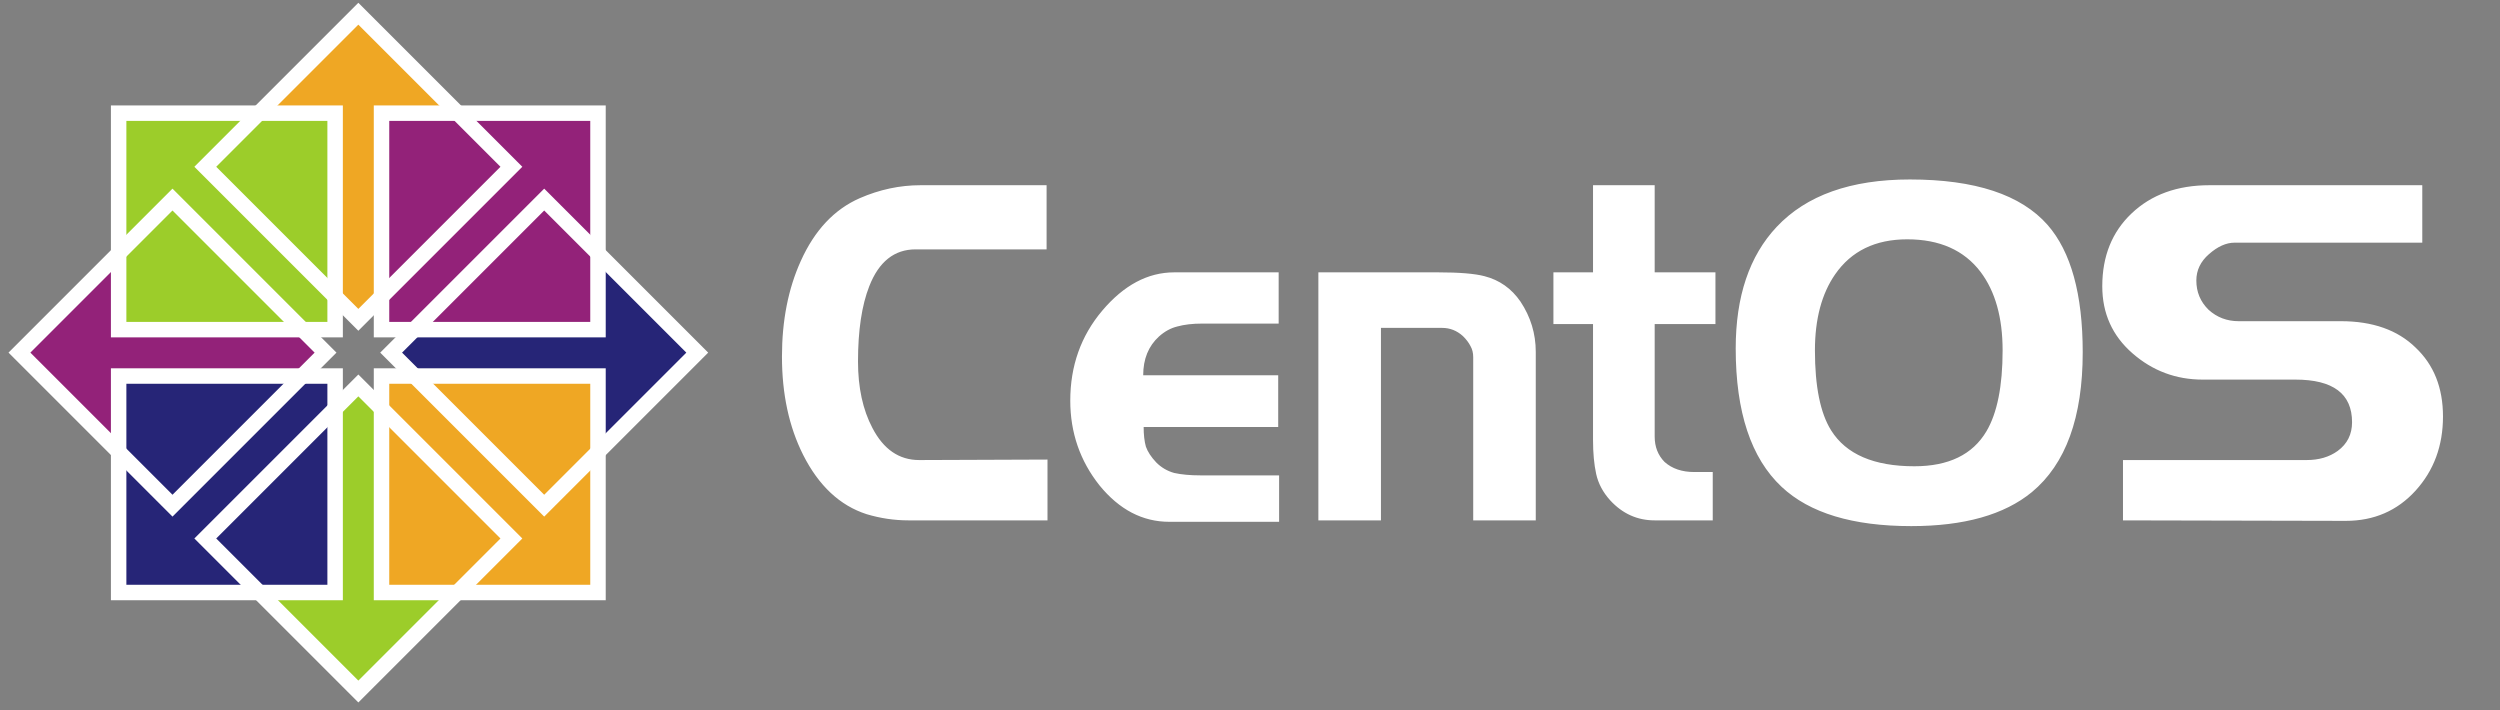 <?xml version="1.0" encoding="UTF-8" standalone="no"?>
<!-- Created with Inkscape (http://www.inkscape.org/) -->
<svg
   xmlns:dc="http://purl.org/dc/elements/1.1/"
   xmlns:cc="http://creativecommons.org/ns#"
   xmlns:rdf="http://www.w3.org/1999/02/22-rdf-syntax-ns#"
   xmlns:svg="http://www.w3.org/2000/svg"
   xmlns="http://www.w3.org/2000/svg"
   xmlns:sodipodi="http://sodipodi.sourceforge.net/DTD/sodipodi-0.dtd"
   xmlns:inkscape="http://www.inkscape.org/namespaces/inkscape"
   width="169.002"
   height="48"
   id="svg2897"
   sodipodi:version="0.32"
   inkscape:version="0.46"
   sodipodi:docname="centos-white.svg"
   inkscape:output_extension="org.inkscape.output.svg.inkscape"
   version="1.0">
  <rect width="100%" height="100%" fill="#808080" stroke="none"/>
  <defs
     id="defs2899">
    <clipPath
       clipPathUnits="userSpaceOnUse"
       id="clipPath4429">
      <g
         transform="matrix(0.995,0,0,1,1.786,0)"
         id="g4431">
        <path
           sodipodi:nodetypes="ccccccccc"
           style="fill:#efa724;fill-opacity:1;fill-rule:evenodd;stroke:none;stroke-width:30;stroke-linecap:round;stroke-linejoin:round;marker:none;marker-start:none;marker-mid:none;marker-end:none;stroke-miterlimit:4;stroke-dasharray:none;stroke-dashoffset:0;stroke-opacity:1;visibility:visible;display:inline;overflow:visible"
           d="M 322.541,2800.938 L 318.106,2806.667 L 313.671,2800.938 L 313.671,2757.795 L 294.732,2757.795 L 318.106,2732.258 L 341.238,2757.795 L 322.541,2757.795 L 322.541,2800.938 z"
           id="path4433" />
      </g>
    </clipPath>
    <clipPath
       clipPathUnits="userSpaceOnUse"
       id="clipPath5267">
      <path
         style="font-size:72.705px;font-style:normal;font-variant:normal;font-weight:200;font-stretch:normal;text-align:start;line-height:125%;writing-mode:lr-tb;text-anchor:start;fill:#75507b;fill-opacity:1;stroke:none;stroke-width:2.48;stroke-linecap:butt;stroke-linejoin:miter;stroke-miterlimit:4;stroke-dasharray:none;stroke-opacity:1;display:inline;font-family:Denmark;-inkscape-font-specification:Denmark Ultra-Light"
         clip-path="none"
         d="M -845.059,523.743 L -850.848,523.743 C -851.435,523.743 -852.015,523.657 -852.59,523.484 C -853.701,523.126 -854.582,522.302 -855.231,521.013 C -855.818,519.844 -856.111,518.482 -856.111,516.928 C -856.111,515.427 -855.849,514.098 -855.325,512.942 C -854.75,511.667 -853.932,510.797 -852.871,510.332 C -852.047,509.973 -851.204,509.794 -850.342,509.794 L -845.097,509.794 L -845.097,512.464 L -850.548,512.464 C -851.435,512.464 -852.078,512.976 -852.477,513.999 C -852.79,514.796 -852.946,515.839 -852.946,517.127 C -852.946,518.217 -852.746,519.14 -852.346,519.897 C -851.884,520.787 -851.235,521.232 -850.398,521.232 L -845.059,521.213 L -845.059,523.743 M -835.419,523.803 L -839.99,523.803 C -841.102,523.803 -842.069,523.298 -842.894,522.289 C -843.705,521.266 -844.111,520.09 -844.111,518.761 C -844.111,517.313 -843.668,516.065 -842.781,515.015 C -841.882,513.952 -840.883,513.421 -839.784,513.421 L -835.438,513.421 L -835.438,515.553 L -838.623,515.553 C -839.022,515.553 -839.366,515.593 -839.653,515.673 C -839.928,515.739 -840.184,515.879 -840.421,516.091 C -840.858,516.49 -841.077,517.028 -841.077,517.705 L -835.457,517.705 L -835.457,519.857 L -841.058,519.857 C -841.058,520.176 -841.027,520.449 -840.964,520.675 C -840.889,520.887 -840.746,521.106 -840.533,521.332 C -840.321,521.545 -840.071,521.691 -839.784,521.771 C -839.484,521.837 -839.122,521.87 -838.698,521.87 L -835.419,521.87 L -835.419,523.803 M -824.737,523.743 L -827.341,523.743 L -827.341,516.948 C -827.341,516.775 -827.379,516.623 -827.454,516.49 C -827.528,516.344 -827.635,516.204 -827.772,516.071 C -828.022,515.845 -828.309,515.732 -828.634,515.732 L -831.181,515.732 L -831.181,523.743 L -833.785,523.743 L -833.785,513.421 L -828.802,513.421 C -827.916,513.421 -827.272,513.474 -826.873,513.58 C -826.248,513.74 -825.749,514.092 -825.374,514.636 C -824.95,515.274 -824.737,515.972 -824.737,516.729 L -824.737,523.743 M -817.259,515.573 L -819.788,515.573 L -819.788,520.256 C -819.788,520.681 -819.651,521.033 -819.376,521.312 C -819.064,521.591 -818.652,521.731 -818.14,521.731 L -817.372,521.731 L -817.372,523.743 L -819.788,523.743 C -820.512,523.743 -821.13,523.464 -821.642,522.906 C -821.942,522.574 -822.136,522.209 -822.223,521.81 C -822.311,521.412 -822.354,520.94 -822.354,520.396 L -822.354,515.573 L -824.003,515.573 L -824.003,513.421 L -822.354,513.421 L -822.354,509.794 L -819.788,509.794 L -819.788,513.421 L -817.259,513.421 L -817.259,515.573 M -801.973,516.749 C -801.973,519.459 -802.678,521.399 -804.09,522.568 C -805.238,523.511 -806.912,523.983 -809.11,523.983 C -811.545,523.983 -813.343,523.438 -814.505,522.348 C -815.778,521.153 -816.415,519.233 -816.415,516.589 C -816.415,514.424 -815.847,512.737 -814.711,511.528 C -813.474,510.212 -811.626,509.555 -809.166,509.555 C -806.456,509.555 -804.545,510.186 -803.434,511.448 C -802.46,512.564 -801.973,514.331 -801.973,516.749 M -805.307,516.669 C -805.307,515.301 -805.613,514.211 -806.225,513.401 C -806.912,512.497 -807.93,512.046 -809.278,512.046 C -810.602,512.046 -811.601,512.531 -812.275,513.5 C -812.837,514.311 -813.118,515.367 -813.118,516.669 C -813.118,518.17 -812.894,519.28 -812.444,519.997 C -811.82,520.993 -810.665,521.492 -808.979,521.492 C -807.555,521.492 -806.556,521.007 -805.981,520.037 C -805.532,519.28 -805.307,518.157 -805.307,516.669 M -786.979,519.419 C -786.979,520.641 -787.359,521.671 -788.121,522.508 C -788.883,523.345 -789.851,523.763 -791.025,523.763 L -800.297,523.743 L -800.297,521.232 L -792.654,521.232 C -792.142,521.232 -791.712,521.106 -791.362,520.854 C -790.962,520.562 -790.762,520.163 -790.762,519.658 C -790.762,518.476 -791.549,517.885 -793.123,517.885 L -796.981,517.885 C -798.093,517.885 -799.067,517.519 -799.904,516.789 C -800.74,516.058 -801.159,515.128 -801.159,513.999 C -801.159,512.75 -800.753,511.74 -799.941,510.97 C -799.117,510.186 -798.037,509.794 -796.701,509.794 L -787.84,509.794 L -787.84,512.185 L -795.652,512.185 C -796.001,512.185 -796.357,512.345 -796.719,512.664 C -797.069,512.969 -797.244,513.334 -797.244,513.76 C -797.244,514.238 -797.075,514.643 -796.738,514.975 C -796.388,515.294 -795.97,515.453 -795.483,515.453 L -791.231,515.453 C -789.907,515.453 -788.87,515.819 -788.121,516.549 C -787.359,517.267 -786.979,518.223 -786.979,519.419"
         id="path5269"
         inkscape:label="" />
    </clipPath>
    <filter
       inkscape:collect="always"
       id="filter5271">
      <feGaussianBlur
         inkscape:collect="always"
         stdDeviation="0.418"
         id="feGaussianBlur5273" />
    </filter>
  </defs>
  <sodipodi:namedview
     id="base"
     pagecolor="#ffffff"
     bordercolor="#666666"
     borderopacity="1.0"
     gridtolerance="10000"
     guidetolerance="10"
     objecttolerance="10"
     inkscape:pageopacity="0.0"
     inkscape:pageshadow="2"
     inkscape:zoom="5.0709345"
     inkscape:cx="84.50119"
     inkscape:cy="24"
     inkscape:document-units="px"
     inkscape:current-layer="g2529"
     showgrid="false"
     inkscape:window-width="1360"
     inkscape:window-height="693"
     inkscape:window-x="0"
     inkscape:window-y="25"
     showborder="true"
     inkscape:showpageshadow="false"
     showguides="true"
     inkscape:guide-bbox="true">
    <inkscape:grid
       type="xygrid"
       id="grid3843"
       visible="true"
       enabled="true" />
  </sodipodi:namedview>
  <g
     inkscape:label="Layer 1"
     inkscape:groupmode="layer"
     id="layer1"
     transform="translate(919.754,-561.041)">
    <rect
       style="opacity:0;fill:#ffffff;fill-opacity:1;fill-rule:nonzero;stroke:none;stroke-width:1;stroke-linecap:round;stroke-linejoin:round;marker:none;marker-start:none;marker-mid:none;marker-end:none;stroke-miterlimit:4;stroke-dasharray:none;stroke-dashoffset:0;stroke-opacity:1;visibility:visible;display:inline;overflow:visible;enable-background:accumulate"
       id="CENTOSARTWORK"
       width="169.002"
       height="48"
       x="-919.754"
       y="561.041"
       inkscape:label="#rect3427" />
    <g
       id="g2529"
       transform="matrix(1.386,0,0,1.386,319.677,-131.351)">
      <g
         inkscape:label="#g9335"
         inkscape:export-ydpi="28.883154"
         inkscape:export-xdpi="28.883154"
         inkscape:export-filename="/home/al/Desktop/CentOS/Symbol Construction/CentOSSymbol_20.png"
         transform="matrix(4.7716762e-2,0,0,4.7716744e-2,-887.559,464.098)"
         id="g9335">
        <g
           inkscape:export-ydpi="50.799999"
           inkscape:export-xdpi="50.799999"
           inkscape:export-filename="/home/al/Desktop/CentOSSymbol_Final.png"
           id="g13583"
           transform="matrix(1.181,0,0,1.181,586.421,-1141.372)">
          <g
             transform="translate(-556.833,-494.556)"
             id="g13467">
            <g
               transform="matrix(0,-3.777,3.777,0,-6968.629,3636.305)"
               id="g13395">
              <g
                 id="g13397"
                 transform="translate(16.28,-899.167)">
                <g
                   transform="matrix(1.067,0,0,1,-26.936,-4.1328125e-5)"
                   id="g13399">
                  <path
                     sodipodi:nodetypes="ccccccccc"
                     style="fill:#932279;fill-opacity:1;fill-rule:evenodd;stroke:none;stroke-width:30;stroke-linecap:round;stroke-linejoin:round;marker:none;marker-start:none;marker-mid:none;marker-end:none;stroke-miterlimit:4;stroke-dasharray:none;stroke-dashoffset:0;stroke-opacity:1;visibility:visible;display:inline;overflow:visible"
                     d="M 323.367,2798.161 L 317.96,2803.962 L 312.554,2798.161 L 312.554,2757.335 L 294.541,2757.335 L 317.96,2732.437 L 340.985,2757.335 L 323.367,2757.335 L 323.367,2798.161 z"
                     id="path13401" />
                </g>
                <g
                   clip-path="url(#clipPath4429)"
                   id="g13405"
                   transform="matrix(1.072,0,0,1,-28.851,-4.1328125e-5)" />
              </g>
            </g>
            <g
               id="g13407"
               transform="matrix(3.777,0,0,3.777,-988.71,-4824.494)">
              <g
                 transform="translate(16.28,-899.167)"
                 id="g13409">
                <g
                   id="g13411"
                   transform="matrix(1.067,0,0,1,-26.936,-4.1328125e-5)">
                  <path
                     id="path13413"
                     d="M 323.367,2798.161 L 317.96,2803.962 L 312.554,2798.161 L 312.554,2757.335 L 294.541,2757.335 L 317.96,2732.437 L 340.985,2757.335 L 323.367,2757.335 L 323.367,2798.161 z"
                     style="fill:#efa724;fill-opacity:1;fill-rule:evenodd;stroke:none;stroke-width:30;stroke-linecap:round;stroke-linejoin:round;marker:none;marker-start:none;marker-mid:none;marker-end:none;stroke-miterlimit:4;stroke-dasharray:none;stroke-dashoffset:0;stroke-opacity:1;visibility:visible;display:inline;overflow:visible"
                     sodipodi:nodetypes="ccccccccc" />
                </g>
                <g
                   transform="matrix(1.072,0,0,1,-28.851,-4.1328125e-5)"
                   id="g13417"
                   clip-path="url(#clipPath4429)" />
              </g>
            </g>
            <g
               transform="matrix(0,3.777,-3.777,0,10868.313,1216.913)"
               id="g13419">
              <g
                 id="g13421"
                 transform="matrix(1.067,0,0,1,-26.936,-4.1328125e-5)">
                <path
                   id="path13423"
                   d="M 323.367,2798.161 L 317.96,2803.962 L 312.554,2798.161 L 312.554,2757.335 L 294.541,2757.335 L 317.96,2732.437 L 340.985,2757.335 L 323.367,2757.335 L 323.367,2798.161 z"
                   style="fill:#262577;fill-opacity:1;fill-rule:evenodd;stroke:none;stroke-width:30;stroke-linecap:round;stroke-linejoin:round;marker:none;marker-start:none;marker-mid:none;marker-end:none;stroke-miterlimit:4;stroke-dasharray:none;stroke-dashoffset:0;stroke-opacity:1;visibility:visible;display:inline;overflow:visible"
                   sodipodi:nodetypes="ccccccccc" />
              </g>
              <g
                 transform="matrix(1.072,0,0,1,-28.851,-4.1328125e-5)"
                 id="g13427"
                 clip-path="url(#clipPath4429)" />
            </g>
            <g
               id="g13429"
               transform="matrix(-3.777,0,0,-3.777,1492.17,9616.223)">
              <g
                 transform="translate(16.28,-899.167)"
                 id="g13431">
                <g
                   id="g13433"
                   transform="matrix(1.067,0,0,1,-26.936,-4.1328125e-5)">
                  <path
                     id="path13435"
                     d="M 323.367,2798.161 L 317.96,2803.962 L 312.554,2798.161 L 312.554,2757.335 L 294.541,2757.335 L 317.96,2732.437 L 340.985,2757.335 L 323.367,2757.335 L 323.367,2798.161 z"
                     style="fill:#9ccd2a;fill-opacity:1;fill-rule:evenodd;stroke:none;stroke-width:30;stroke-linecap:round;stroke-linejoin:round;marker:none;marker-start:none;marker-mid:none;marker-end:none;stroke-miterlimit:4;stroke-dasharray:none;stroke-dashoffset:0;stroke-opacity:1;visibility:visible;display:inline;overflow:visible"
                     sodipodi:nodetypes="ccccccccc" />
                </g>
                <g
                   transform="matrix(1.072,0,0,1,-28.851,-4.1328125e-5)"
                   id="g13439"
                   clip-path="url(#clipPath4429)" />
              </g>
            </g>
            <g
               id="g13441"
               transform="matrix(3.777,0,0,3.777,-2493.849,-6445.18)">
              <rect
                 y="2285.789"
                 x="671.984"
                 height="49.606"
                 width="49.606"
                 id="rect13443"
                 style="fill:#9ccd2a;fill-opacity:1;stroke:#ffffff;stroke-width:3.543;stroke-linecap:butt;stroke-linejoin:miter;stroke-miterlimit:4;stroke-dasharray:none;stroke-dashoffset:0;stroke-opacity:1" />
              <rect
                 style="fill:#932279;fill-opacity:1;stroke:#ffffff;stroke-width:3.543;stroke-linecap:butt;stroke-linejoin:miter;stroke-miterlimit:4;stroke-dasharray:none;stroke-dashoffset:0;stroke-opacity:1"
                 id="rect13445"
                 width="49.606"
                 height="49.606"
                 x="732.221"
                 y="2285.789" />
              <rect
                 y="2346.026"
                 x="732.221"
                 height="49.606"
                 width="49.606"
                 id="rect13447"
                 style="fill:#efa724;fill-opacity:1;stroke:#ffffff;stroke-width:3.543;stroke-linecap:butt;stroke-linejoin:miter;stroke-miterlimit:4;stroke-dasharray:none;stroke-dashoffset:0;stroke-opacity:1" />
              <rect
                 style="fill:#262577;fill-opacity:1;stroke:#ffffff;stroke-width:3.543;stroke-linecap:butt;stroke-linejoin:miter;stroke-miterlimit:4;stroke-dasharray:none;stroke-dashoffset:0;stroke-opacity:1"
                 id="rect13449"
                 width="49.606"
                 height="49.606"
                 x="671.984"
                 y="2346.026" />
            </g>
            <rect
               transform="matrix(0.707,-0.707,0.707,0.707,0,0)"
               style="fill:none;fill-opacity:1;stroke:#ffffff;stroke-width:13.383;stroke-linecap:butt;stroke-linejoin:miter;stroke-miterlimit:4;stroke-dasharray:none;stroke-dashoffset:0;stroke-opacity:1"
               id="rect13459"
               width="187.367"
               height="187.367"
               x="-1723.575"
               y="1664.69" />
            <rect
               transform="matrix(0.707,-0.707,0.707,0.707,0,0)"
               y="1664.69"
               x="-1496.057"
               height="187.367"
               width="187.367"
               id="rect13461"
               style="fill:none;fill-opacity:1;stroke:#ffffff;stroke-width:13.383;stroke-linecap:butt;stroke-linejoin:miter;stroke-miterlimit:4;stroke-dasharray:none;stroke-dashoffset:0;stroke-opacity:1" />
            <rect
               transform="matrix(0.707,-0.707,0.707,0.707,0,0)"
               style="fill:none;fill-opacity:1;stroke:#ffffff;stroke-width:13.383;stroke-linecap:butt;stroke-linejoin:miter;stroke-miterlimit:4;stroke-dasharray:none;stroke-dashoffset:0;stroke-opacity:1"
               id="rect13463"
               width="187.367"
               height="187.367"
               x="-1496.057"
               y="1892.207" />
            <rect
               transform="matrix(0.707,-0.707,0.707,0.707,0,0)"
               y="1892.207"
               x="-1723.575"
               height="187.367"
               width="187.367"
               id="rect13465"
               style="fill:none;fill-opacity:1;stroke:#ffffff;stroke-width:13.383;stroke-linecap:butt;stroke-linejoin:miter;stroke-miterlimit:4;stroke-dasharray:none;stroke-dashoffset:0;stroke-opacity:1" />
          </g>
        </g>
      </g>
      <path
         inkscape:label=""
         id="path3841"
         d="M -843.16,524.942 L -849.943,524.942 C -850.631,524.942 -851.311,524.841 -851.985,524.639 C -853.287,524.218 -854.319,523.253 -855.08,521.743 C -855.768,520.373 -856.111,518.777 -856.111,516.955 C -856.111,515.196 -855.804,513.639 -855.19,512.285 C -854.516,510.79 -853.558,509.771 -852.314,509.226 C -851.348,508.805 -850.36,508.595 -849.35,508.595 L -843.204,508.595 L -843.204,511.724 L -849.592,511.724 C -850.631,511.724 -851.385,512.324 -851.853,513.523 C -852.219,514.457 -852.402,515.679 -852.402,517.189 C -852.402,518.466 -852.167,519.548 -851.699,520.435 C -851.158,521.478 -850.397,522 -849.416,522 L -843.16,521.976 L -843.16,524.942 M -831.863,525.012 L -837.219,525.012 C -838.522,525.012 -839.656,524.421 -840.622,523.237 C -841.573,522.039 -842.049,520.661 -842.049,519.104 C -842.049,517.407 -841.529,515.944 -840.49,514.714 C -839.436,513.468 -838.266,512.845 -836.978,512.845 L -831.885,512.845 L -831.885,515.344 L -835.617,515.344 C -836.085,515.344 -836.487,515.391 -836.824,515.484 C -837.146,515.562 -837.446,515.726 -837.724,515.975 C -838.236,516.442 -838.492,517.072 -838.492,517.866 L -831.907,517.866 L -831.907,520.388 L -838.47,520.388 C -838.47,520.762 -838.434,521.081 -838.361,521.346 C -838.273,521.595 -838.105,521.852 -837.856,522.116 C -837.607,522.366 -837.314,522.537 -836.978,522.63 C -836.627,522.708 -836.202,522.747 -835.705,522.747 L -831.863,522.747 L -831.863,525.012 M -819.345,524.942 L -822.396,524.942 L -822.396,516.979 C -822.396,516.776 -822.44,516.597 -822.528,516.442 C -822.616,516.27 -822.74,516.107 -822.901,515.951 C -823.194,515.687 -823.53,515.554 -823.911,515.554 L -826.896,515.554 L -826.896,524.942 L -829.948,524.942 L -829.948,512.845 L -824.109,512.845 C -823.069,512.845 -822.316,512.908 -821.847,513.032 C -821.116,513.219 -820.53,513.632 -820.091,514.27 C -819.594,515.017 -819.345,515.835 -819.345,516.722 L -819.345,524.942 M -810.581,515.367 L -813.545,515.367 L -813.545,520.855 C -813.545,521.354 -813.384,521.766 -813.062,522.093 C -812.696,522.42 -812.213,522.584 -811.613,522.584 L -810.713,522.584 L -810.713,524.942 L -813.545,524.942 C -814.394,524.942 -815.118,524.615 -815.718,523.961 C -816.069,523.572 -816.296,523.144 -816.399,522.677 C -816.501,522.21 -816.552,521.657 -816.552,521.019 L -816.552,515.367 L -818.484,515.367 L -818.484,512.845 L -816.552,512.845 L -816.552,508.595 L -813.545,508.595 L -813.545,512.845 L -810.581,512.845 L -810.581,515.367 M -792.668,516.745 C -792.668,519.921 -793.495,522.194 -795.148,523.564 C -796.495,524.67 -798.456,525.222 -801.031,525.222 C -803.885,525.222 -805.992,524.584 -807.353,523.307 C -808.846,521.906 -809.593,519.657 -809.593,516.558 C -809.593,514.021 -808.927,512.044 -807.595,510.627 C -806.146,509.086 -803.98,508.315 -801.097,508.315 C -797.921,508.315 -795.682,509.054 -794.38,510.533 C -793.238,511.841 -792.668,513.912 -792.668,516.745 M -796.575,516.652 C -796.575,515.048 -796.934,513.772 -797.651,512.822 C -798.456,511.763 -799.648,511.234 -801.229,511.234 C -802.78,511.234 -803.951,511.802 -804.741,512.939 C -805.4,513.888 -805.729,515.126 -805.729,516.652 C -805.729,518.411 -805.466,519.711 -804.939,520.552 C -804.207,521.719 -802.853,522.303 -800.878,522.303 C -799.209,522.303 -798.039,521.735 -797.365,520.599 C -796.839,519.711 -796.575,518.396 -796.575,516.652 M -775.096,519.875 C -775.096,521.307 -775.543,522.513 -776.435,523.494 C -777.328,524.475 -778.462,524.966 -779.838,524.966 L -790.704,524.942 L -790.704,522 L -781.748,522 C -781.148,522 -780.643,521.852 -780.233,521.556 C -779.765,521.213 -779.531,520.746 -779.531,520.155 C -779.531,518.769 -780.453,518.076 -782.296,518.076 L -786.819,518.076 C -788.121,518.076 -789.263,517.648 -790.243,516.792 C -791.224,515.936 -791.714,514.846 -791.714,513.523 C -791.714,512.059 -791.238,510.876 -790.287,509.973 C -789.321,509.054 -788.055,508.595 -786.489,508.595 L -776.106,508.595 L -776.106,511.397 L -785.26,511.397 C -785.67,511.397 -786.087,511.584 -786.511,511.958 C -786.921,512.316 -787.126,512.744 -787.126,513.242 C -787.126,513.803 -786.928,514.278 -786.533,514.667 C -786.123,515.041 -785.633,515.227 -785.062,515.227 L -780.079,515.227 C -778.528,515.227 -777.313,515.656 -776.435,516.512 C -775.543,517.352 -775.096,518.473 -775.096,519.875"
         clip-path="none"
         style="font-size:72.705px;font-style:normal;font-variant:normal;font-weight:200;font-stretch:normal;text-align:start;line-height:125%;writing-mode:lr-tb;text-anchor:start;fill:#ffffff;fill-opacity:1;stroke:none;stroke-width:2.48;stroke-linecap:butt;stroke-linejoin:miter;stroke-miterlimit:4;stroke-dasharray:none;stroke-opacity:1;display:inline;font-family:Denmark;-inkscape-font-specification:Denmark Ultra-Light" />
    </g>
  </g>
</svg>
